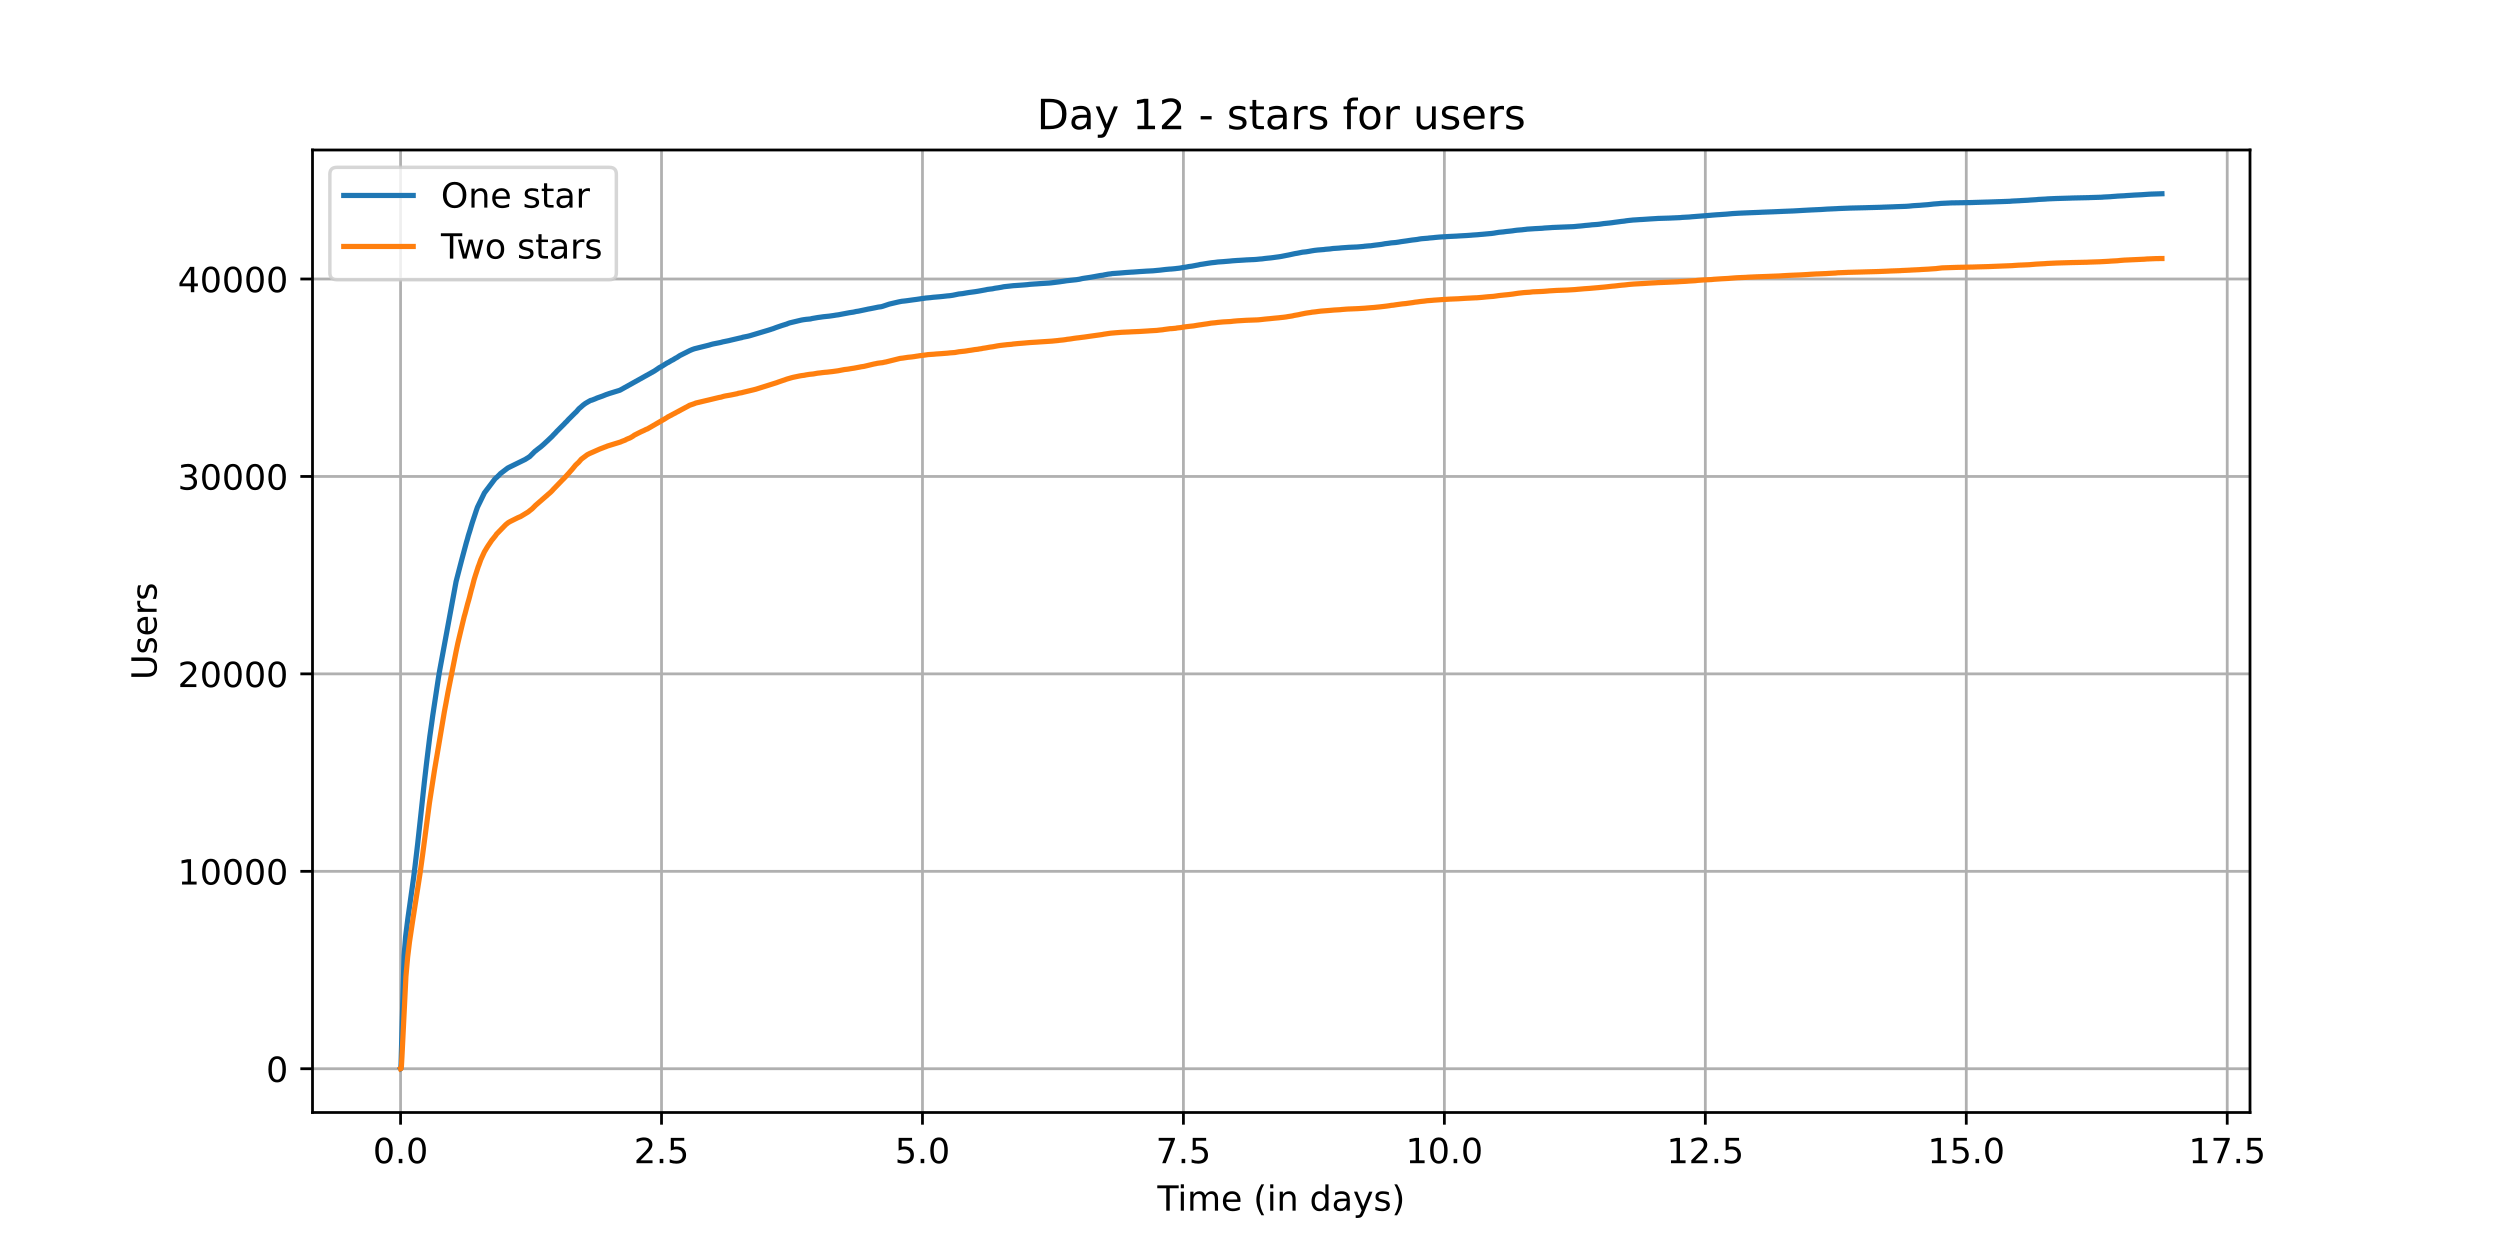 <?xml version="1.0" encoding="utf-8" standalone="no"?>
<!DOCTYPE svg PUBLIC "-//W3C//DTD SVG 1.1//EN"
  "http://www.w3.org/Graphics/SVG/1.1/DTD/svg11.dtd">
<!-- Created with matplotlib (https://matplotlib.org/) -->
<svg height="360pt" version="1.1" viewBox="0 0 720 360" width="720pt" xmlns="http://www.w3.org/2000/svg" xmlns:xlink="http://www.w3.org/1999/xlink">
 <defs>
  <style type="text/css">*{stroke-linecap:butt;stroke-linejoin:round;}</style>
 </defs>
 <g id="figure_1">
  <g id="patch_1">
   <path d="M 0 360 
L 720 360 
L 720 0 
L 0 0 
z
" style="fill:#ffffff;"/>
  </g>
  <g id="axes_1">
   <g id="patch_2">
    <path d="M 90 320.4 
L 648 320.4 
L 648 43.2 
L 90 43.2 
z
" style="fill:#ffffff;"/>
   </g>
   <g id="matplotlib.axis_1">
    <g id="xtick_1">
     <g id="line2d_1">
      <path clip-path="url(#p047464990d)" d="M 115.364 320.4 
L 115.364 43.2 
" style="fill:none;stroke:#b0b0b0;stroke-linecap:square;stroke-width:0.8;"/>
     </g>
     <g id="line2d_2">
      <defs>
       <path d="M 0 0 
L 0 3.5 
" id="md464a7b9e2" style="stroke:#000000;stroke-width:0.8;"/>
      </defs>
      <g>
       <use style="stroke:#000000;stroke-width:0.8;" x="115.364" xlink:href="#md464a7b9e2" y="320.4"/>
      </g>
     </g>
     <g id="text_1">
      <!-- 0.0 -->
      <g transform="translate(107.412 334.998)scale(0.1 -0.1)">
       <defs>
        <path d="M 31.781 66.406 
Q 24.172 66.406 20.328 58.906 
Q 16.5 51.422 16.5 36.375 
Q 16.5 21.391 20.328 13.891 
Q 24.172 6.391 31.781 6.391 
Q 39.453 6.391 43.281 13.891 
Q 47.125 21.391 47.125 36.375 
Q 47.125 51.422 43.281 58.906 
Q 39.453 66.406 31.781 66.406 
z
M 31.781 74.219 
Q 44.047 74.219 50.516 64.516 
Q 56.984 54.828 56.984 36.375 
Q 56.984 17.969 50.516 8.266 
Q 44.047 -1.422 31.781 -1.422 
Q 19.531 -1.422 13.062 8.266 
Q 6.594 17.969 6.594 36.375 
Q 6.594 54.828 13.062 64.516 
Q 19.531 74.219 31.781 74.219 
z
" id="DejaVuSans-48"/>
        <path d="M 10.688 12.406 
L 21 12.406 
L 21 0 
L 10.688 0 
z
" id="DejaVuSans-46"/>
       </defs>
       <use xlink:href="#DejaVuSans-48"/>
       <use x="63.623" xlink:href="#DejaVuSans-46"/>
       <use x="95.41" xlink:href="#DejaVuSans-48"/>
      </g>
     </g>
    </g>
    <g id="xtick_2">
     <g id="line2d_3">
      <path clip-path="url(#p047464990d)" d="M 190.518 320.4 
L 190.518 43.2 
" style="fill:none;stroke:#b0b0b0;stroke-linecap:square;stroke-width:0.8;"/>
     </g>
     <g id="line2d_4">
      <g>
       <use style="stroke:#000000;stroke-width:0.8;" x="190.518" xlink:href="#md464a7b9e2" y="320.4"/>
      </g>
     </g>
     <g id="text_2">
      <!-- 2.5 -->
      <g transform="translate(182.566 334.998)scale(0.1 -0.1)">
       <defs>
        <path d="M 19.188 8.297 
L 53.609 8.297 
L 53.609 0 
L 7.328 0 
L 7.328 8.297 
Q 12.938 14.109 22.625 23.891 
Q 32.328 33.688 34.812 36.531 
Q 39.547 41.844 41.422 45.531 
Q 43.312 49.219 43.312 52.781 
Q 43.312 58.594 39.234 62.25 
Q 35.156 65.922 28.609 65.922 
Q 23.969 65.922 18.812 64.312 
Q 13.672 62.703 7.812 59.422 
L 7.812 69.391 
Q 13.766 71.781 18.938 73 
Q 24.125 74.219 28.422 74.219 
Q 39.75 74.219 46.484 68.547 
Q 53.219 62.891 53.219 53.422 
Q 53.219 48.922 51.531 44.891 
Q 49.859 40.875 45.406 35.406 
Q 44.188 33.984 37.641 27.219 
Q 31.109 20.453 19.188 8.297 
z
" id="DejaVuSans-50"/>
        <path d="M 10.797 72.906 
L 49.516 72.906 
L 49.516 64.594 
L 19.828 64.594 
L 19.828 46.734 
Q 21.969 47.469 24.109 47.828 
Q 26.266 48.188 28.422 48.188 
Q 40.625 48.188 47.75 41.5 
Q 54.891 34.812 54.891 23.391 
Q 54.891 11.625 47.562 5.094 
Q 40.234 -1.422 26.906 -1.422 
Q 22.312 -1.422 17.547 -0.641 
Q 12.797 0.141 7.719 1.703 
L 7.719 11.625 
Q 12.109 9.234 16.797 8.062 
Q 21.484 6.891 26.703 6.891 
Q 35.156 6.891 40.078 11.328 
Q 45.016 15.766 45.016 23.391 
Q 45.016 31 40.078 35.438 
Q 35.156 39.891 26.703 39.891 
Q 22.75 39.891 18.812 39.016 
Q 14.891 38.141 10.797 36.281 
z
" id="DejaVuSans-53"/>
       </defs>
       <use xlink:href="#DejaVuSans-50"/>
       <use x="63.623" xlink:href="#DejaVuSans-46"/>
       <use x="95.41" xlink:href="#DejaVuSans-53"/>
      </g>
     </g>
    </g>
    <g id="xtick_3">
     <g id="line2d_5">
      <path clip-path="url(#p047464990d)" d="M 265.672 320.4 
L 265.672 43.2 
" style="fill:none;stroke:#b0b0b0;stroke-linecap:square;stroke-width:0.8;"/>
     </g>
     <g id="line2d_6">
      <g>
       <use style="stroke:#000000;stroke-width:0.8;" x="265.672" xlink:href="#md464a7b9e2" y="320.4"/>
      </g>
     </g>
     <g id="text_3">
      <!-- 5.0 -->
      <g transform="translate(257.72 334.998)scale(0.1 -0.1)">
       <use xlink:href="#DejaVuSans-53"/>
       <use x="63.623" xlink:href="#DejaVuSans-46"/>
       <use x="95.41" xlink:href="#DejaVuSans-48"/>
      </g>
     </g>
    </g>
    <g id="xtick_4">
     <g id="line2d_7">
      <path clip-path="url(#p047464990d)" d="M 340.826 320.4 
L 340.826 43.2 
" style="fill:none;stroke:#b0b0b0;stroke-linecap:square;stroke-width:0.8;"/>
     </g>
     <g id="line2d_8">
      <g>
       <use style="stroke:#000000;stroke-width:0.8;" x="340.826" xlink:href="#md464a7b9e2" y="320.4"/>
      </g>
     </g>
     <g id="text_4">
      <!-- 7.5 -->
      <g transform="translate(332.874 334.998)scale(0.1 -0.1)">
       <defs>
        <path d="M 8.203 72.906 
L 55.078 72.906 
L 55.078 68.703 
L 28.609 0 
L 18.312 0 
L 43.219 64.594 
L 8.203 64.594 
z
" id="DejaVuSans-55"/>
       </defs>
       <use xlink:href="#DejaVuSans-55"/>
       <use x="63.623" xlink:href="#DejaVuSans-46"/>
       <use x="95.41" xlink:href="#DejaVuSans-53"/>
      </g>
     </g>
    </g>
    <g id="xtick_5">
     <g id="line2d_9">
      <path clip-path="url(#p047464990d)" d="M 415.98 320.4 
L 415.98 43.2 
" style="fill:none;stroke:#b0b0b0;stroke-linecap:square;stroke-width:0.8;"/>
     </g>
     <g id="line2d_10">
      <g>
       <use style="stroke:#000000;stroke-width:0.8;" x="415.98" xlink:href="#md464a7b9e2" y="320.4"/>
      </g>
     </g>
     <g id="text_5">
      <!-- 10.0 -->
      <g transform="translate(404.847 334.998)scale(0.1 -0.1)">
       <defs>
        <path d="M 12.406 8.297 
L 28.516 8.297 
L 28.516 63.922 
L 10.984 60.406 
L 10.984 69.391 
L 28.422 72.906 
L 38.281 72.906 
L 38.281 8.297 
L 54.391 8.297 
L 54.391 0 
L 12.406 0 
z
" id="DejaVuSans-49"/>
       </defs>
       <use xlink:href="#DejaVuSans-49"/>
       <use x="63.623" xlink:href="#DejaVuSans-48"/>
       <use x="127.246" xlink:href="#DejaVuSans-46"/>
       <use x="159.033" xlink:href="#DejaVuSans-48"/>
      </g>
     </g>
    </g>
    <g id="xtick_6">
     <g id="line2d_11">
      <path clip-path="url(#p047464990d)" d="M 491.134 320.4 
L 491.134 43.2 
" style="fill:none;stroke:#b0b0b0;stroke-linecap:square;stroke-width:0.8;"/>
     </g>
     <g id="line2d_12">
      <g>
       <use style="stroke:#000000;stroke-width:0.8;" x="491.134" xlink:href="#md464a7b9e2" y="320.4"/>
      </g>
     </g>
     <g id="text_6">
      <!-- 12.5 -->
      <g transform="translate(480.001 334.998)scale(0.1 -0.1)">
       <use xlink:href="#DejaVuSans-49"/>
       <use x="63.623" xlink:href="#DejaVuSans-50"/>
       <use x="127.246" xlink:href="#DejaVuSans-46"/>
       <use x="159.033" xlink:href="#DejaVuSans-53"/>
      </g>
     </g>
    </g>
    <g id="xtick_7">
     <g id="line2d_13">
      <path clip-path="url(#p047464990d)" d="M 566.288 320.4 
L 566.288 43.2 
" style="fill:none;stroke:#b0b0b0;stroke-linecap:square;stroke-width:0.8;"/>
     </g>
     <g id="line2d_14">
      <g>
       <use style="stroke:#000000;stroke-width:0.8;" x="566.288" xlink:href="#md464a7b9e2" y="320.4"/>
      </g>
     </g>
     <g id="text_7">
      <!-- 15.0 -->
      <g transform="translate(555.155 334.998)scale(0.1 -0.1)">
       <use xlink:href="#DejaVuSans-49"/>
       <use x="63.623" xlink:href="#DejaVuSans-53"/>
       <use x="127.246" xlink:href="#DejaVuSans-46"/>
       <use x="159.033" xlink:href="#DejaVuSans-48"/>
      </g>
     </g>
    </g>
    <g id="xtick_8">
     <g id="line2d_15">
      <path clip-path="url(#p047464990d)" d="M 641.442 320.4 
L 641.442 43.2 
" style="fill:none;stroke:#b0b0b0;stroke-linecap:square;stroke-width:0.8;"/>
     </g>
     <g id="line2d_16">
      <g>
       <use style="stroke:#000000;stroke-width:0.8;" x="641.442" xlink:href="#md464a7b9e2" y="320.4"/>
      </g>
     </g>
     <g id="text_8">
      <!-- 17.5 -->
      <g transform="translate(630.309 334.998)scale(0.1 -0.1)">
       <use xlink:href="#DejaVuSans-49"/>
       <use x="63.623" xlink:href="#DejaVuSans-55"/>
       <use x="127.246" xlink:href="#DejaVuSans-46"/>
       <use x="159.033" xlink:href="#DejaVuSans-53"/>
      </g>
     </g>
    </g>
    <g id="text_9">
     <!-- Time (in days) -->
     <g transform="translate(333.327 348.677)scale(0.1 -0.1)">
      <defs>
       <path d="M -0.297 72.906 
L 61.375 72.906 
L 61.375 64.594 
L 35.5 64.594 
L 35.5 0 
L 25.594 0 
L 25.594 64.594 
L -0.297 64.594 
z
" id="DejaVuSans-84"/>
       <path d="M 9.422 54.688 
L 18.406 54.688 
L 18.406 0 
L 9.422 0 
z
M 9.422 75.984 
L 18.406 75.984 
L 18.406 64.594 
L 9.422 64.594 
z
" id="DejaVuSans-105"/>
       <path d="M 52 44.188 
Q 55.375 50.25 60.062 53.125 
Q 64.75 56 71.094 56 
Q 79.641 56 84.281 50.016 
Q 88.922 44.047 88.922 33.016 
L 88.922 0 
L 79.891 0 
L 79.891 32.719 
Q 79.891 40.578 77.094 44.375 
Q 74.312 48.188 68.609 48.188 
Q 61.625 48.188 57.562 43.547 
Q 53.516 38.922 53.516 30.906 
L 53.516 0 
L 44.484 0 
L 44.484 32.719 
Q 44.484 40.625 41.703 44.406 
Q 38.922 48.188 33.109 48.188 
Q 26.219 48.188 22.156 43.531 
Q 18.109 38.875 18.109 30.906 
L 18.109 0 
L 9.078 0 
L 9.078 54.688 
L 18.109 54.688 
L 18.109 46.188 
Q 21.188 51.219 25.484 53.609 
Q 29.781 56 35.688 56 
Q 41.656 56 45.828 52.969 
Q 50 49.953 52 44.188 
z
" id="DejaVuSans-109"/>
       <path d="M 56.203 29.594 
L 56.203 25.203 
L 14.891 25.203 
Q 15.484 15.922 20.484 11.062 
Q 25.484 6.203 34.422 6.203 
Q 39.594 6.203 44.453 7.469 
Q 49.312 8.734 54.109 11.281 
L 54.109 2.781 
Q 49.266 0.734 44.188 -0.344 
Q 39.109 -1.422 33.891 -1.422 
Q 20.797 -1.422 13.156 6.188 
Q 5.516 13.812 5.516 26.812 
Q 5.516 40.234 12.766 48.109 
Q 20.016 56 32.328 56 
Q 43.359 56 49.781 48.891 
Q 56.203 41.797 56.203 29.594 
z
M 47.219 32.234 
Q 47.125 39.594 43.094 43.984 
Q 39.062 48.391 32.422 48.391 
Q 24.906 48.391 20.391 44.141 
Q 15.875 39.891 15.188 32.172 
z
" id="DejaVuSans-101"/>
       <path id="DejaVuSans-32"/>
       <path d="M 31 75.875 
Q 24.469 64.656 21.281 53.656 
Q 18.109 42.672 18.109 31.391 
Q 18.109 20.125 21.312 9.062 
Q 24.516 -2 31 -13.188 
L 23.188 -13.188 
Q 15.875 -1.703 12.234 9.375 
Q 8.594 20.453 8.594 31.391 
Q 8.594 42.281 12.203 53.312 
Q 15.828 64.359 23.188 75.875 
z
" id="DejaVuSans-40"/>
       <path d="M 54.891 33.016 
L 54.891 0 
L 45.906 0 
L 45.906 32.719 
Q 45.906 40.484 42.875 44.328 
Q 39.844 48.188 33.797 48.188 
Q 26.516 48.188 22.312 43.547 
Q 18.109 38.922 18.109 30.906 
L 18.109 0 
L 9.078 0 
L 9.078 54.688 
L 18.109 54.688 
L 18.109 46.188 
Q 21.344 51.125 25.703 53.562 
Q 30.078 56 35.797 56 
Q 45.219 56 50.047 50.172 
Q 54.891 44.344 54.891 33.016 
z
" id="DejaVuSans-110"/>
       <path d="M 45.406 46.391 
L 45.406 75.984 
L 54.391 75.984 
L 54.391 0 
L 45.406 0 
L 45.406 8.203 
Q 42.578 3.328 38.25 0.953 
Q 33.938 -1.422 27.875 -1.422 
Q 17.969 -1.422 11.734 6.484 
Q 5.516 14.406 5.516 27.297 
Q 5.516 40.188 11.734 48.094 
Q 17.969 56 27.875 56 
Q 33.938 56 38.25 53.625 
Q 42.578 51.266 45.406 46.391 
z
M 14.797 27.297 
Q 14.797 17.391 18.875 11.75 
Q 22.953 6.109 30.078 6.109 
Q 37.203 6.109 41.297 11.75 
Q 45.406 17.391 45.406 27.297 
Q 45.406 37.203 41.297 42.844 
Q 37.203 48.484 30.078 48.484 
Q 22.953 48.484 18.875 42.844 
Q 14.797 37.203 14.797 27.297 
z
" id="DejaVuSans-100"/>
       <path d="M 34.281 27.484 
Q 23.391 27.484 19.188 25 
Q 14.984 22.516 14.984 16.5 
Q 14.984 11.719 18.141 8.906 
Q 21.297 6.109 26.703 6.109 
Q 34.188 6.109 38.703 11.406 
Q 43.219 16.703 43.219 25.484 
L 43.219 27.484 
z
M 52.203 31.203 
L 52.203 0 
L 43.219 0 
L 43.219 8.297 
Q 40.141 3.328 35.547 0.953 
Q 30.953 -1.422 24.312 -1.422 
Q 15.922 -1.422 10.953 3.297 
Q 6 8.016 6 15.922 
Q 6 25.141 12.172 29.828 
Q 18.359 34.516 30.609 34.516 
L 43.219 34.516 
L 43.219 35.406 
Q 43.219 41.609 39.141 45 
Q 35.062 48.391 27.688 48.391 
Q 23 48.391 18.547 47.266 
Q 14.109 46.141 10.016 43.891 
L 10.016 52.203 
Q 14.938 54.109 19.578 55.047 
Q 24.219 56 28.609 56 
Q 40.484 56 46.344 49.844 
Q 52.203 43.703 52.203 31.203 
z
" id="DejaVuSans-97"/>
       <path d="M 32.172 -5.078 
Q 28.375 -14.844 24.75 -17.812 
Q 21.141 -20.797 15.094 -20.797 
L 7.906 -20.797 
L 7.906 -13.281 
L 13.188 -13.281 
Q 16.891 -13.281 18.938 -11.516 
Q 21 -9.766 23.484 -3.219 
L 25.094 0.875 
L 2.984 54.688 
L 12.5 54.688 
L 29.594 11.922 
L 46.688 54.688 
L 56.203 54.688 
z
" id="DejaVuSans-121"/>
       <path d="M 44.281 53.078 
L 44.281 44.578 
Q 40.484 46.531 36.375 47.5 
Q 32.281 48.484 27.875 48.484 
Q 21.188 48.484 17.844 46.438 
Q 14.5 44.391 14.5 40.281 
Q 14.5 37.156 16.891 35.375 
Q 19.281 33.594 26.516 31.984 
L 29.594 31.297 
Q 39.156 29.25 43.188 25.516 
Q 47.219 21.781 47.219 15.094 
Q 47.219 7.469 41.188 3.016 
Q 35.156 -1.422 24.609 -1.422 
Q 20.219 -1.422 15.453 -0.562 
Q 10.688 0.297 5.422 2 
L 5.422 11.281 
Q 10.406 8.688 15.234 7.391 
Q 20.062 6.109 24.812 6.109 
Q 31.156 6.109 34.562 8.281 
Q 37.984 10.453 37.984 14.406 
Q 37.984 18.062 35.516 20.016 
Q 33.062 21.969 24.703 23.781 
L 21.578 24.516 
Q 13.234 26.266 9.516 29.906 
Q 5.812 33.547 5.812 39.891 
Q 5.812 47.609 11.281 51.797 
Q 16.75 56 26.812 56 
Q 31.781 56 36.172 55.266 
Q 40.578 54.547 44.281 53.078 
z
" id="DejaVuSans-115"/>
       <path d="M 8.016 75.875 
L 15.828 75.875 
Q 23.141 64.359 26.781 53.312 
Q 30.422 42.281 30.422 31.391 
Q 30.422 20.453 26.781 9.375 
Q 23.141 -1.703 15.828 -13.188 
L 8.016 -13.188 
Q 14.5 -2 17.703 9.062 
Q 20.906 20.125 20.906 31.391 
Q 20.906 42.672 17.703 53.656 
Q 14.5 64.656 8.016 75.875 
z
" id="DejaVuSans-41"/>
      </defs>
      <use xlink:href="#DejaVuSans-84"/>
      <use x="57.959" xlink:href="#DejaVuSans-105"/>
      <use x="85.742" xlink:href="#DejaVuSans-109"/>
      <use x="183.154" xlink:href="#DejaVuSans-101"/>
      <use x="244.678" xlink:href="#DejaVuSans-32"/>
      <use x="276.465" xlink:href="#DejaVuSans-40"/>
      <use x="315.479" xlink:href="#DejaVuSans-105"/>
      <use x="343.262" xlink:href="#DejaVuSans-110"/>
      <use x="406.641" xlink:href="#DejaVuSans-32"/>
      <use x="438.428" xlink:href="#DejaVuSans-100"/>
      <use x="501.904" xlink:href="#DejaVuSans-97"/>
      <use x="563.184" xlink:href="#DejaVuSans-121"/>
      <use x="622.363" xlink:href="#DejaVuSans-115"/>
      <use x="674.463" xlink:href="#DejaVuSans-41"/>
     </g>
    </g>
   </g>
   <g id="matplotlib.axis_2">
    <g id="ytick_1">
     <g id="line2d_17">
      <path clip-path="url(#p047464990d)" d="M 90 307.8 
L 648 307.8 
" style="fill:none;stroke:#b0b0b0;stroke-linecap:square;stroke-width:0.8;"/>
     </g>
     <g id="line2d_18">
      <defs>
       <path d="M 0 0 
L -3.5 0 
" id="m958dac609a" style="stroke:#000000;stroke-width:0.8;"/>
      </defs>
      <g>
       <use style="stroke:#000000;stroke-width:0.8;" x="90" xlink:href="#m958dac609a" y="307.8"/>
      </g>
     </g>
     <g id="text_10">
      <!-- 0 -->
      <g transform="translate(76.638 311.599)scale(0.1 -0.1)">
       <use xlink:href="#DejaVuSans-48"/>
      </g>
     </g>
    </g>
    <g id="ytick_2">
     <g id="line2d_19">
      <path clip-path="url(#p047464990d)" d="M 90 250.94 
L 648 250.94 
" style="fill:none;stroke:#b0b0b0;stroke-linecap:square;stroke-width:0.8;"/>
     </g>
     <g id="line2d_20">
      <g>
       <use style="stroke:#000000;stroke-width:0.8;" x="90" xlink:href="#m958dac609a" y="250.94"/>
      </g>
     </g>
     <g id="text_11">
      <!-- 10000 -->
      <g transform="translate(51.188 254.739)scale(0.1 -0.1)">
       <use xlink:href="#DejaVuSans-49"/>
       <use x="63.623" xlink:href="#DejaVuSans-48"/>
       <use x="127.246" xlink:href="#DejaVuSans-48"/>
       <use x="190.869" xlink:href="#DejaVuSans-48"/>
       <use x="254.492" xlink:href="#DejaVuSans-48"/>
      </g>
     </g>
    </g>
    <g id="ytick_3">
     <g id="line2d_21">
      <path clip-path="url(#p047464990d)" d="M 90 194.079 
L 648 194.079 
" style="fill:none;stroke:#b0b0b0;stroke-linecap:square;stroke-width:0.8;"/>
     </g>
     <g id="line2d_22">
      <g>
       <use style="stroke:#000000;stroke-width:0.8;" x="90" xlink:href="#m958dac609a" y="194.079"/>
      </g>
     </g>
     <g id="text_12">
      <!-- 20000 -->
      <g transform="translate(51.188 197.878)scale(0.1 -0.1)">
       <use xlink:href="#DejaVuSans-50"/>
       <use x="63.623" xlink:href="#DejaVuSans-48"/>
       <use x="127.246" xlink:href="#DejaVuSans-48"/>
       <use x="190.869" xlink:href="#DejaVuSans-48"/>
       <use x="254.492" xlink:href="#DejaVuSans-48"/>
      </g>
     </g>
    </g>
    <g id="ytick_4">
     <g id="line2d_23">
      <path clip-path="url(#p047464990d)" d="M 90 137.219 
L 648 137.219 
" style="fill:none;stroke:#b0b0b0;stroke-linecap:square;stroke-width:0.8;"/>
     </g>
     <g id="line2d_24">
      <g>
       <use style="stroke:#000000;stroke-width:0.8;" x="90" xlink:href="#m958dac609a" y="137.219"/>
      </g>
     </g>
     <g id="text_13">
      <!-- 30000 -->
      <g transform="translate(51.188 141.018)scale(0.1 -0.1)">
       <defs>
        <path d="M 40.578 39.312 
Q 47.656 37.797 51.625 33 
Q 55.609 28.219 55.609 21.188 
Q 55.609 10.406 48.188 4.484 
Q 40.766 -1.422 27.094 -1.422 
Q 22.516 -1.422 17.656 -0.516 
Q 12.797 0.391 7.625 2.203 
L 7.625 11.719 
Q 11.719 9.328 16.594 8.109 
Q 21.484 6.891 26.812 6.891 
Q 36.078 6.891 40.938 10.547 
Q 45.797 14.203 45.797 21.188 
Q 45.797 27.641 41.281 31.266 
Q 36.766 34.906 28.719 34.906 
L 20.219 34.906 
L 20.219 43.016 
L 29.109 43.016 
Q 36.375 43.016 40.234 45.922 
Q 44.094 48.828 44.094 54.297 
Q 44.094 59.906 40.109 62.906 
Q 36.141 65.922 28.719 65.922 
Q 24.656 65.922 20.016 65.031 
Q 15.375 64.156 9.812 62.312 
L 9.812 71.094 
Q 15.438 72.656 20.344 73.438 
Q 25.25 74.219 29.594 74.219 
Q 40.828 74.219 47.359 69.109 
Q 53.906 64.016 53.906 55.328 
Q 53.906 49.266 50.438 45.094 
Q 46.969 40.922 40.578 39.312 
z
" id="DejaVuSans-51"/>
       </defs>
       <use xlink:href="#DejaVuSans-51"/>
       <use x="63.623" xlink:href="#DejaVuSans-48"/>
       <use x="127.246" xlink:href="#DejaVuSans-48"/>
       <use x="190.869" xlink:href="#DejaVuSans-48"/>
       <use x="254.492" xlink:href="#DejaVuSans-48"/>
      </g>
     </g>
    </g>
    <g id="ytick_5">
     <g id="line2d_25">
      <path clip-path="url(#p047464990d)" d="M 90 80.358 
L 648 80.358 
" style="fill:none;stroke:#b0b0b0;stroke-linecap:square;stroke-width:0.8;"/>
     </g>
     <g id="line2d_26">
      <g>
       <use style="stroke:#000000;stroke-width:0.8;" x="90" xlink:href="#m958dac609a" y="80.358"/>
      </g>
     </g>
     <g id="text_14">
      <!-- 40000 -->
      <g transform="translate(51.188 84.157)scale(0.1 -0.1)">
       <defs>
        <path d="M 37.797 64.312 
L 12.891 25.391 
L 37.797 25.391 
z
M 35.203 72.906 
L 47.609 72.906 
L 47.609 25.391 
L 58.016 25.391 
L 58.016 17.188 
L 47.609 17.188 
L 47.609 0 
L 37.797 0 
L 37.797 17.188 
L 4.891 17.188 
L 4.891 26.703 
z
" id="DejaVuSans-52"/>
       </defs>
       <use xlink:href="#DejaVuSans-52"/>
       <use x="63.623" xlink:href="#DejaVuSans-48"/>
       <use x="127.246" xlink:href="#DejaVuSans-48"/>
       <use x="190.869" xlink:href="#DejaVuSans-48"/>
       <use x="254.492" xlink:href="#DejaVuSans-48"/>
      </g>
     </g>
    </g>
    <g id="text_15">
     <!-- Users -->
     <g transform="translate(45.108 195.801)rotate(-90)scale(0.1 -0.1)">
      <defs>
       <path d="M 8.688 72.906 
L 18.609 72.906 
L 18.609 28.609 
Q 18.609 16.891 22.844 11.734 
Q 27.094 6.594 36.625 6.594 
Q 46.094 6.594 50.344 11.734 
Q 54.594 16.891 54.594 28.609 
L 54.594 72.906 
L 64.5 72.906 
L 64.5 27.391 
Q 64.5 13.141 57.438 5.859 
Q 50.391 -1.422 36.625 -1.422 
Q 22.797 -1.422 15.734 5.859 
Q 8.688 13.141 8.688 27.391 
z
" id="DejaVuSans-85"/>
       <path d="M 41.109 46.297 
Q 39.594 47.172 37.812 47.578 
Q 36.031 48 33.891 48 
Q 26.266 48 22.188 43.047 
Q 18.109 38.094 18.109 28.812 
L 18.109 0 
L 9.078 0 
L 9.078 54.688 
L 18.109 54.688 
L 18.109 46.188 
Q 20.953 51.172 25.484 53.578 
Q 30.031 56 36.531 56 
Q 37.453 56 38.578 55.875 
Q 39.703 55.766 41.062 55.516 
z
" id="DejaVuSans-114"/>
      </defs>
      <use xlink:href="#DejaVuSans-85"/>
      <use x="73.193" xlink:href="#DejaVuSans-115"/>
      <use x="125.293" xlink:href="#DejaVuSans-101"/>
      <use x="186.816" xlink:href="#DejaVuSans-114"/>
      <use x="227.93" xlink:href="#DejaVuSans-115"/>
     </g>
    </g>
   </g>
   <g id="line2d_27">
    <path clip-path="url(#p047464990d)" d="M 115.364 307.8 
L 115.436 307.749 
L 115.498 306.543 
L 116.367 275.361 
L 116.822 269.664 
L 117.443 264.705 
L 119.118 252.776 
L 119.47 249.939 
L 120.277 243.121 
L 121.188 234.797 
L 122.244 224.971 
L 122.844 219.769 
L 123.506 214.35 
L 123.775 212.166 
L 124.292 208.516 
L 124.603 206.241 
L 126.279 195.148 
L 126.589 193.283 
L 131.347 167.508 
L 132.527 162.948 
L 133.003 161.117 
L 133.934 157.66 
L 134.347 156.125 
L 134.575 155.38 
L 134.885 154.226 
L 135.319 152.855 
L 135.94 150.768 
L 136.126 150.194 
L 136.892 147.88 
L 137.161 147.061 
L 137.513 146.06 
L 139.519 141.944 
L 142.56 137.912 
L 142.705 137.764 
L 143.015 137.509 
L 143.346 137.201 
L 143.657 136.889 
L 143.822 136.73 
L 144.112 136.411 
L 146.224 134.796 
L 146.7 134.552 
L 148.624 133.608 
L 148.831 133.506 
L 150.713 132.584 
L 151.251 132.323 
L 152.554 131.493 
L 154.045 129.997 
L 154.293 129.821 
L 154.851 129.366 
L 155.079 129.19 
L 155.534 128.849 
L 155.741 128.689 
L 156.444 128.081 
L 156.755 127.797 
L 157.044 127.524 
L 157.83 126.807 
L 157.934 126.699 
L 159.031 125.659 
L 159.321 125.329 
L 160.045 124.596 
L 160.355 124.237 
L 162.176 122.418 
L 162.445 122.156 
L 162.838 121.713 
L 163.024 121.565 
L 163.272 121.309 
L 163.707 120.82 
L 163.955 120.575 
L 165.693 118.841 
L 165.9 118.682 
L 166.727 117.715 
L 167.162 117.357 
L 167.948 116.663 
L 168.589 116.186 
L 169.169 115.845 
L 169.541 115.629 
L 170.058 115.339 
L 170.472 115.236 
L 171.238 114.935 
L 171.486 114.838 
L 171.672 114.753 
L 171.879 114.651 
L 172.086 114.577 
L 173.472 114.088 
L 173.7 113.997 
L 174.568 113.644 
L 175.127 113.457 
L 175.417 113.349 
L 178.499 112.393 
L 178.706 112.291 
L 188.453 106.855 
L 189.405 106.213 
L 189.653 106.031 
L 190.006 105.809 
L 190.192 105.712 
L 190.667 105.456 
L 192.116 104.541 
L 192.468 104.382 
L 192.798 104.183 
L 193.399 103.824 
L 193.916 103.574 
L 194.103 103.426 
L 194.268 103.364 
L 194.433 103.222 
L 194.93 102.977 
L 195.779 102.414 
L 198.676 100.959 
L 199.4 100.652 
L 200.001 100.441 
L 204.015 99.44 
L 204.387 99.338 
L 204.594 99.27 
L 204.966 99.162 
L 205.38 99.059 
L 206.85 98.769 
L 207.388 98.661 
L 207.76 98.576 
L 208.112 98.468 
L 208.341 98.423 
L 209.937 98.099 
L 210.351 97.99 
L 213.062 97.354 
L 213.599 97.246 
L 213.91 97.126 
L 215.275 96.859 
L 215.689 96.757 
L 215.938 96.694 
L 221.089 95.153 
L 221.585 95 
L 221.937 94.892 
L 222.227 94.784 
L 222.599 94.676 
L 223.303 94.408 
L 223.592 94.3 
L 225.166 93.76 
L 225.683 93.595 
L 226.014 93.499 
L 226.242 93.413 
L 226.615 93.317 
L 226.884 93.18 
L 227.463 92.981 
L 230.816 92.179 
L 231.437 92.071 
L 232.203 91.969 
L 233.403 91.861 
L 233.858 91.736 
L 234.913 91.554 
L 235.533 91.446 
L 236.299 91.343 
L 237.023 91.235 
L 237.705 91.162 
L 238.781 91.054 
L 239.63 90.934 
L 240.312 90.832 
L 240.643 90.769 
L 241.45 90.661 
L 242.795 90.405 
L 243.374 90.297 
L 244.698 90.047 
L 245.443 89.939 
L 245.753 89.894 
L 246.23 89.791 
L 246.478 89.723 
L 247.223 89.615 
L 249.106 89.217 
L 249.623 89.109 
L 250.016 89.018 
L 250.637 88.91 
L 252.065 88.626 
L 252.582 88.518 
L 252.934 88.444 
L 253.742 88.341 
L 254.177 88.228 
L 255.874 87.659 
L 256.143 87.574 
L 258.813 86.948 
L 259.371 86.84 
L 259.723 86.772 
L 260.717 86.664 
L 261.524 86.556 
L 262.29 86.448 
L 263.117 86.334 
L 263.966 86.226 
L 264.834 86.095 
L 265.476 85.993 
L 265.745 85.97 
L 266.655 85.828 
L 267.938 85.72 
L 268.704 85.623 
L 269.988 85.515 
L 270.588 85.464 
L 271.643 85.356 
L 271.933 85.322 
L 272.864 85.214 
L 273.422 85.174 
L 274.188 85.066 
L 274.519 85.009 
L 276.154 84.668 
L 277.209 84.56 
L 278.388 84.35 
L 279.05 84.242 
L 279.837 84.139 
L 280.643 84.031 
L 281.533 83.895 
L 282.154 83.787 
L 283.354 83.565 
L 283.913 83.463 
L 284.306 83.366 
L 285.134 83.258 
L 285.858 83.173 
L 286.293 83.07 
L 286.645 83.002 
L 287.412 82.894 
L 288.425 82.723 
L 288.902 82.615 
L 289.233 82.559 
L 290.267 82.451 
L 290.95 82.377 
L 291.881 82.269 
L 292.398 82.24 
L 293.95 82.132 
L 294.508 82.092 
L 295.811 81.984 
L 296.556 81.893 
L 298.046 81.785 
L 298.294 81.774 
L 299.783 81.666 
L 300.321 81.632 
L 302.059 81.524 
L 302.68 81.467 
L 303.59 81.359 
L 304.377 81.256 
L 305.225 81.154 
L 305.535 81.103 
L 306.301 80.995 
L 307.252 80.847 
L 308.266 80.739 
L 308.949 80.665 
L 309.962 80.557 
L 310.914 80.409 
L 311.328 80.307 
L 311.721 80.216 
L 312.383 80.108 
L 313.232 79.983 
L 313.957 79.875 
L 315.033 79.687 
L 315.612 79.579 
L 316.834 79.352 
L 317.745 79.244 
L 318.014 79.164 
L 319.194 78.948 
L 320.042 78.851 
L 320.27 78.794 
L 321.822 78.686 
L 322.38 78.647 
L 323.663 78.539 
L 324.263 78.487 
L 325.856 78.379 
L 326.353 78.357 
L 327.781 78.249 
L 328.05 78.226 
L 329.705 78.123 
L 329.974 78.101 
L 332.063 77.993 
L 332.704 77.93 
L 333.801 77.828 
L 334.07 77.805 
L 334.939 77.697 
L 335.663 77.612 
L 336.822 77.504 
L 337.318 77.481 
L 338.456 77.373 
L 338.746 77.333 
L 339.677 77.231 
L 340.008 77.174 
L 340.588 77.066 
L 341.353 76.963 
L 341.953 76.855 
L 342.326 76.77 
L 343.215 76.662 
L 344.601 76.395 
L 345.18 76.287 
L 345.594 76.179 
L 346.38 76.071 
L 347.394 75.906 
L 348.077 75.798 
L 348.925 75.673 
L 349.96 75.565 
L 350.746 75.457 
L 352.318 75.349 
L 352.918 75.297 
L 354.221 75.189 
L 354.904 75.116 
L 356.414 75.007 
L 356.911 74.985 
L 358.628 74.877 
L 358.897 74.854 
L 361.297 74.746 
L 361.855 74.706 
L 362.89 74.598 
L 363.427 74.564 
L 364.193 74.456 
L 364.897 74.376 
L 366.014 74.268 
L 366.8 74.166 
L 367.565 74.058 
L 368.31 73.961 
L 368.993 73.853 
L 370.503 73.552 
L 371.082 73.444 
L 372.945 73.04 
L 373.628 72.932 
L 375.097 72.636 
L 376.131 72.528 
L 377.104 72.369 
L 377.662 72.261 
L 378.593 72.113 
L 379.524 72.005 
L 380.103 71.96 
L 381.365 71.857 
L 381.697 71.801 
L 383.041 71.693 
L 383.91 71.567 
L 385.606 71.459 
L 386.289 71.385 
L 387.862 71.277 
L 388.441 71.232 
L 390.923 71.124 
L 391.523 71.073 
L 392.725 70.965 
L 393.035 70.914 
L 394.256 70.805 
L 394.732 70.788 
L 395.456 70.68 
L 396.221 70.578 
L 397.152 70.47 
L 397.897 70.373 
L 398.476 70.271 
L 398.828 70.197 
L 399.759 70.089 
L 400.69 69.947 
L 401.993 69.839 
L 402.841 69.714 
L 403.441 69.606 
L 404.249 69.492 
L 405.035 69.384 
L 405.967 69.242 
L 406.691 69.134 
L 407.395 69.054 
L 408.223 68.952 
L 408.575 68.878 
L 409.237 68.77 
L 409.857 68.713 
L 411.244 68.605 
L 411.575 68.548 
L 412.879 68.44 
L 413.169 68.4 
L 414.348 68.292 
L 414.927 68.247 
L 416.768 68.139 
L 417.306 68.105 
L 419.561 67.997 
L 420.12 67.957 
L 422.023 67.849 
L 422.54 67.82 
L 423.802 67.729 
L 423.968 67.707 
L 425.581 67.599 
L 425.871 67.564 
L 427.174 67.456 
L 427.815 67.394 
L 428.995 67.286 
L 429.595 67.235 
L 430.381 67.127 
L 430.733 67.058 
L 431.415 66.95 
L 431.726 66.899 
L 432.926 66.791 
L 433.754 66.677 
L 434.851 66.569 
L 435.534 66.49 
L 436.237 66.382 
L 436.962 66.291 
L 438.328 66.183 
L 438.617 66.143 
L 439.548 66.041 
L 439.755 66.001 
L 441.432 65.893 
L 441.99 65.853 
L 444.122 65.745 
L 444.804 65.671 
L 446.542 65.563 
L 447.121 65.517 
L 449.749 65.409 
L 450.245 65.387 
L 452.976 65.279 
L 453.534 65.239 
L 454.611 65.131 
L 455.169 65.091 
L 456.179 64.983 
L 456.469 64.943 
L 457.731 64.835 
L 458.475 64.744 
L 460.048 64.636 
L 460.751 64.557 
L 461.454 64.454 
L 461.785 64.397 
L 462.427 64.335 
L 463.502 64.227 
L 464.227 64.141 
L 464.972 64.033 
L 465.758 63.931 
L 466.524 63.829 
L 466.834 63.783 
L 467.849 63.675 
L 468.201 63.607 
L 468.946 63.51 
L 470.001 63.402 
L 470.291 63.368 
L 470.809 63.34 
L 472.423 63.232 
L 472.919 63.209 
L 474.533 63.101 
L 475.092 63.061 
L 476.892 62.953 
L 477.45 62.913 
L 480.905 62.805 
L 481.402 62.782 
L 483.843 62.674 
L 484.505 62.606 
L 486.553 62.498 
L 487.215 62.43 
L 488.601 62.322 
L 489.18 62.276 
L 490.587 62.168 
L 491.187 62.117 
L 492.553 62.009 
L 493.173 61.952 
L 494.581 61.844 
L 495.098 61.816 
L 496.671 61.708 
L 497.209 61.674 
L 498.368 61.566 
L 498.989 61.509 
L 500.851 61.401 
L 501.348 61.378 
L 503.893 61.27 
L 504.369 61.253 
L 507.017 61.145 
L 507.265 61.128 
L 510.058 61.02 
L 510.534 61.003 
L 513.017 60.895 
L 513.514 60.872 
L 516.224 60.764 
L 516.72 60.741 
L 518.603 60.633 
L 519.141 60.599 
L 521.127 60.491 
L 521.644 60.463 
L 524.044 60.355 
L 524.54 60.332 
L 526.114 60.224 
L 526.61 60.201 
L 528.949 60.093 
L 529.487 60.059 
L 532.301 59.951 
L 532.798 59.928 
L 537.307 59.82 
L 537.783 59.803 
L 541.797 59.695 
L 542.314 59.667 
L 545.438 59.558 
L 545.955 59.53 
L 549.017 59.422 
L 549.286 59.399 
L 549.845 59.359 
L 550.88 59.251 
L 551.148 59.229 
L 553.031 59.121 
L 553.652 59.064 
L 555.08 58.956 
L 555.742 58.888 
L 556.611 58.791 
L 556.818 58.762 
L 558.287 58.654 
L 558.969 58.58 
L 561.307 58.472 
L 561.845 58.438 
L 568.135 58.33 
L 568.321 58.313 
L 571.859 58.205 
L 572.293 58.2 
L 575.418 58.091 
L 575.873 58.08 
L 578.832 57.972 
L 579.473 57.91 
L 581.708 57.801 
L 581.977 57.773 
L 584.087 57.665 
L 584.687 57.614 
L 586.404 57.506 
L 587.066 57.438 
L 589.135 57.33 
L 589.735 57.278 
L 592.259 57.17 
L 592.715 57.159 
L 596.274 57.051 
L 596.77 57.028 
L 601.612 56.92 
L 601.86 56.903 
L 605.419 56.795 
L 605.708 56.755 
L 607.84 56.647 
L 608.129 56.613 
L 609.578 56.505 
L 609.847 56.477 
L 611.978 56.369 
L 612.268 56.334 
L 614.048 56.226 
L 614.607 56.187 
L 616.801 56.079 
L 617.36 56.039 
L 618.953 55.931 
L 619.471 55.902 
L 622.636 55.8 
L 622.636 55.8 
" style="fill:none;stroke:#1f77b4;stroke-linecap:square;stroke-width:1.5;"/>
   </g>
   <g id="line2d_28">
    <path clip-path="url(#p047464990d)" d="M 115.364 307.8 
L 115.498 307.749 
L 115.602 307.175 
L 115.767 304.275 
L 116.905 281.24 
L 117.401 275.674 
L 117.939 271.233 
L 118.829 265.28 
L 120.959 251.633 
L 121.438 248.17 
L 121.707 246.209 
L 123.693 231.146 
L 124.768 224.17 
L 125.141 221.764 
L 125.617 218.944 
L 125.927 217.13 
L 127.975 204.985 
L 128.451 202.466 
L 128.989 199.509 
L 131.368 187.557 
L 131.865 185.209 
L 132.568 182.246 
L 133.147 179.818 
L 133.685 177.595 
L 133.954 176.668 
L 134.472 174.678 
L 134.699 173.82 
L 134.989 172.825 
L 135.092 172.444 
L 135.237 171.909 
L 135.692 170.095 
L 136.085 168.708 
L 136.54 166.934 
L 137.016 165.404 
L 137.161 164.972 
L 137.74 163.175 
L 137.906 162.783 
L 138.464 161.202 
L 139.519 158.899 
L 139.788 158.462 
L 140.161 157.83 
L 140.471 157.33 
L 141.65 155.567 
L 141.857 155.334 
L 142.705 154.271 
L 142.995 153.839 
L 145.645 151.11 
L 145.831 150.956 
L 146.39 150.507 
L 146.928 150.2 
L 149.162 149.085 
L 149.927 148.767 
L 152.058 147.476 
L 152.244 147.34 
L 152.658 146.999 
L 153.134 146.635 
L 153.32 146.47 
L 154.003 145.782 
L 154.231 145.543 
L 157.665 142.552 
L 157.893 142.342 
L 158.017 142.245 
L 158.348 141.961 
L 158.535 141.796 
L 158.824 141.517 
L 159.073 141.261 
L 159.279 141.017 
L 162.031 138.168 
L 162.196 138.015 
L 162.734 137.457 
L 162.879 137.304 
L 163.52 136.587 
L 163.665 136.44 
L 164.472 135.507 
L 164.7 135.268 
L 165.838 133.869 
L 165.962 133.778 
L 166.396 133.358 
L 166.603 133.187 
L 167.41 132.249 
L 169.127 130.964 
L 169.562 130.742 
L 169.831 130.606 
L 170.886 130.145 
L 171.507 129.866 
L 172.748 129.315 
L 173.824 128.906 
L 174.175 128.758 
L 174.506 128.65 
L 174.858 128.49 
L 175.189 128.382 
L 178.706 127.296 
L 179.099 127.114 
L 180.051 126.756 
L 180.382 126.552 
L 181.085 126.256 
L 181.292 126.188 
L 181.706 125.977 
L 181.934 125.835 
L 182.265 125.642 
L 182.699 125.318 
L 183.216 125.062 
L 183.672 124.823 
L 184.189 124.567 
L 184.624 124.351 
L 185.244 124.072 
L 185.472 123.976 
L 185.888 123.754 
L 186.136 123.64 
L 186.405 123.555 
L 186.633 123.424 
L 191.661 120.513 
L 192.385 120.047 
L 192.592 119.944 
L 198.365 116.862 
L 198.51 116.754 
L 200.001 116.243 
L 200.373 116.078 
L 203.394 115.356 
L 203.87 115.248 
L 207.077 114.474 
L 207.698 114.366 
L 207.988 114.27 
L 208.444 114.133 
L 208.942 114.025 
L 209.958 113.855 
L 210.558 113.747 
L 212.379 113.371 
L 212.627 113.263 
L 213.641 113.093 
L 214.013 112.985 
L 217.034 112.262 
L 217.386 112.166 
L 217.613 112.115 
L 220.572 111.188 
L 220.841 111.103 
L 223.779 110.176 
L 224.007 110.079 
L 225.559 109.545 
L 226.076 109.38 
L 226.325 109.272 
L 226.842 109.107 
L 227.215 109.004 
L 227.691 108.862 
L 228.043 108.76 
L 228.456 108.658 
L 230.278 108.277 
L 230.898 108.169 
L 231.644 108.078 
L 232.14 107.969 
L 233.134 107.81 
L 234.23 107.702 
L 235.471 107.475 
L 236.443 107.372 
L 236.609 107.338 
L 237.581 107.23 
L 238.14 107.191 
L 239.071 107.082 
L 239.774 107.003 
L 240.561 106.895 
L 241.347 106.787 
L 241.905 106.679 
L 243.208 106.429 
L 244.16 106.321 
L 245.195 106.144 
L 245.919 106.036 
L 247.223 105.792 
L 247.782 105.684 
L 248.01 105.633 
L 248.796 105.524 
L 251.713 104.831 
L 252.272 104.728 
L 252.686 104.626 
L 253.493 104.518 
L 254.177 104.444 
L 254.57 104.347 
L 254.798 104.302 
L 255.129 104.245 
L 259.227 103.222 
L 260.116 103.119 
L 260.448 103.062 
L 261.131 102.96 
L 261.441 102.909 
L 262.538 102.801 
L 263.324 102.693 
L 263.966 102.585 
L 264.255 102.551 
L 264.876 102.443 
L 265.538 102.374 
L 266.344 102.266 
L 267.276 102.124 
L 268.932 102.016 
L 269.615 101.948 
L 271.147 101.846 
L 271.416 101.823 
L 272.843 101.715 
L 273.568 101.63 
L 275.016 101.522 
L 276.195 101.305 
L 277.23 101.197 
L 277.892 101.129 
L 278.595 101.021 
L 278.926 100.959 
L 279.733 100.851 
L 280.747 100.68 
L 281.657 100.583 
L 281.843 100.526 
L 282.65 100.418 
L 283.064 100.316 
L 283.83 100.208 
L 285.093 99.975 
L 285.92 99.867 
L 287.266 99.611 
L 287.991 99.503 
L 288.736 99.412 
L 289.709 99.304 
L 289.998 99.264 
L 291.364 99.156 
L 291.715 99.088 
L 292.729 98.986 
L 292.998 98.957 
L 294.384 98.849 
L 294.984 98.798 
L 296.184 98.69 
L 296.763 98.644 
L 298.584 98.536 
L 299.163 98.491 
L 300.818 98.383 
L 301.356 98.349 
L 302.99 98.241 
L 303.652 98.172 
L 304.728 98.07 
L 305.039 98.019 
L 306.073 97.917 
L 306.363 97.882 
L 307.066 97.78 
L 307.294 97.729 
L 308.245 97.621 
L 309.28 97.45 
L 310.086 97.342 
L 310.769 97.268 
L 311.555 97.16 
L 312.3 97.069 
L 313.045 96.961 
L 315.819 96.569 
L 316.606 96.461 
L 317.475 96.336 
L 317.993 96.233 
L 318.282 96.194 
L 318.987 96.086 
L 319.856 95.961 
L 321.098 95.853 
L 321.367 95.83 
L 322.732 95.727 
L 323.001 95.705 
L 325.36 95.597 
L 325.898 95.563 
L 328.381 95.455 
L 328.919 95.42 
L 330.636 95.312 
L 331.215 95.267 
L 333.139 95.159 
L 333.863 95.068 
L 334.898 94.966 
L 335.125 94.914 
L 335.891 94.812 
L 336.635 94.71 
L 336.946 94.664 
L 337.422 94.647 
L 338.621 94.539 
L 338.994 94.454 
L 340.028 94.346 
L 341.125 94.158 
L 341.994 94.05 
L 342.698 93.97 
L 343.732 93.862 
L 344.849 93.669 
L 345.553 93.561 
L 345.842 93.527 
L 346.794 93.379 
L 347.58 93.271 
L 347.787 93.237 
L 348.408 93.135 
L 348.76 93.066 
L 349.939 92.958 
L 350.725 92.856 
L 351.863 92.748 
L 352.442 92.702 
L 354.47 92.594 
L 355.235 92.498 
L 356.497 92.39 
L 357.014 92.361 
L 358.793 92.253 
L 359.29 92.231 
L 362.29 92.122 
L 362.931 92.06 
L 363.924 91.952 
L 364.131 91.923 
L 365.248 91.815 
L 365.497 91.798 
L 366.51 91.69 
L 367.172 91.622 
L 368.331 91.52 
L 368.62 91.48 
L 369.655 91.372 
L 370.441 91.27 
L 371 91.167 
L 371.289 91.127 
L 371.952 91.025 
L 372.282 90.968 
L 372.676 90.86 
L 373.793 90.667 
L 374.269 90.57 
L 374.455 90.519 
L 375.966 90.212 
L 376.607 90.11 
L 376.897 90.07 
L 377.6 89.973 
L 377.786 89.922 
L 378.8 89.814 
L 379.627 89.7 
L 380.434 89.598 
L 380.683 89.581 
L 382.069 89.473 
L 382.648 89.427 
L 383.827 89.325 
L 384.096 89.297 
L 386.02 89.188 
L 386.31 89.149 
L 387.614 89.041 
L 388.151 89.007 
L 390.82 88.898 
L 391.337 88.87 
L 393.097 88.762 
L 393.718 88.705 
L 395.063 88.597 
L 395.601 88.563 
L 396.635 88.455 
L 397.276 88.392 
L 398.166 88.29 
L 398.435 88.262 
L 399.324 88.154 
L 400.11 88.046 
L 400.71 87.938 
L 401.289 87.892 
L 401.952 87.784 
L 402.262 87.739 
L 403.048 87.631 
L 403.835 87.522 
L 404.973 87.414 
L 405.283 87.363 
L 406.07 87.255 
L 406.898 87.142 
L 407.498 87.033 
L 408.181 86.96 
L 408.885 86.857 
L 409.175 86.823 
L 410.209 86.715 
L 411.037 86.601 
L 412.527 86.493 
L 412.817 86.459 
L 414.41 86.351 
L 415.01 86.3 
L 416.809 86.192 
L 417.368 86.152 
L 419.996 86.044 
L 420.533 86.01 
L 422.251 85.902 
L 422.747 85.879 
L 424.878 85.771 
L 425.333 85.76 
L 426.636 85.652 
L 426.905 85.629 
L 427.96 85.521 
L 428.581 85.464 
L 430.07 85.356 
L 430.898 85.242 
L 431.622 85.134 
L 432.326 85.055 
L 433.36 84.947 
L 433.981 84.89 
L 434.954 84.782 
L 435.72 84.685 
L 436.403 84.577 
L 437.251 84.452 
L 438.203 84.344 
L 438.907 84.264 
L 440.604 84.156 
L 441.39 84.054 
L 443.873 83.946 
L 444.37 83.923 
L 445.777 83.815 
L 446.066 83.781 
L 447.804 83.673 
L 448.342 83.639 
L 451.383 83.531 
L 451.921 83.497 
L 453.679 83.389 
L 454.321 83.326 
L 455.621 83.218 
L 456.241 83.161 
L 457.834 83.053 
L 458.455 82.996 
L 459.696 82.888 
L 460.296 82.837 
L 461.413 82.729 
L 461.661 82.712 
L 462.716 82.604 
L 463.42 82.524 
L 464.392 82.416 
L 464.972 82.371 
L 465.903 82.263 
L 466.193 82.229 
L 467.186 82.121 
L 467.745 82.081 
L 468.718 81.973 
L 469.008 81.933 
L 470.208 81.831 
L 470.477 81.808 
L 472.381 81.7 
L 472.878 81.677 
L 474.596 81.569 
L 474.865 81.546 
L 476.892 81.438 
L 477.45 81.399 
L 480.223 81.291 
L 480.719 81.268 
L 483.14 81.16 
L 483.74 81.109 
L 485.767 81.001 
L 486.367 80.949 
L 488.187 80.841 
L 488.932 80.75 
L 490.401 80.642 
L 490.67 80.62 
L 492.904 80.512 
L 493.587 80.438 
L 495.222 80.33 
L 495.76 80.295 
L 497.768 80.187 
L 498.389 80.131 
L 499.775 80.023 
L 500.313 79.988 
L 502.859 79.88 
L 503.438 79.835 
L 505.817 79.727 
L 506.293 79.71 
L 509.313 79.602 
L 509.81 79.579 
L 512.603 79.471 
L 513.182 79.426 
L 515.065 79.317 
L 515.562 79.295 
L 518.189 79.187 
L 518.686 79.164 
L 520.589 79.056 
L 521.168 79.01 
L 523.051 78.902 
L 523.506 78.891 
L 526.052 78.783 
L 526.61 78.743 
L 528.638 78.635 
L 529.301 78.561 
L 531.929 78.459 
L 532.177 78.442 
L 536.294 78.334 
L 536.769 78.317 
L 540.7 78.209 
L 541.176 78.192 
L 543.824 78.084 
L 544.362 78.05 
L 547.279 77.947 
L 547.548 77.919 
L 549.928 77.811 
L 550.486 77.771 
L 552.783 77.663 
L 553.362 77.617 
L 555.411 77.509 
L 555.99 77.464 
L 557.563 77.356 
L 558.307 77.265 
L 559.259 77.157 
L 559.755 77.134 
L 562.941 77.026 
L 563.417 77.009 
L 568.548 76.901 
L 569.045 76.878 
L 572.893 76.77 
L 573.39 76.747 
L 576.08 76.639 
L 576.576 76.617 
L 579.411 76.509 
L 579.99 76.463 
L 581.542 76.355 
L 581.997 76.344 
L 584.439 76.236 
L 585.039 76.184 
L 586.301 76.076 
L 586.839 76.042 
L 588.928 75.934 
L 589.549 75.877 
L 591.908 75.769 
L 592.404 75.747 
L 596.067 75.639 
L 596.543 75.622 
L 601.239 75.519 
L 601.508 75.496 
L 604.715 75.388 
L 605.232 75.36 
L 607.281 75.252 
L 607.881 75.201 
L 609.847 75.093 
L 610.55 75.013 
L 611.916 74.905 
L 612.392 74.888 
L 614.751 74.78 
L 615.249 74.757 
L 617.608 74.649 
L 618.25 74.587 
L 620.898 74.479 
L 621.333 74.473 
L 622.636 74.456 
L 622.636 74.456 
" style="fill:none;stroke:#ff7f0e;stroke-linecap:square;stroke-width:1.5;"/>
   </g>
   <g id="patch_3">
    <path d="M 90 320.4 
L 90 43.2 
" style="fill:none;stroke:#000000;stroke-linecap:square;stroke-linejoin:miter;stroke-width:0.8;"/>
   </g>
   <g id="patch_4">
    <path d="M 648 320.4 
L 648 43.2 
" style="fill:none;stroke:#000000;stroke-linecap:square;stroke-linejoin:miter;stroke-width:0.8;"/>
   </g>
   <g id="patch_5">
    <path d="M 90 320.4 
L 648 320.4 
" style="fill:none;stroke:#000000;stroke-linecap:square;stroke-linejoin:miter;stroke-width:0.8;"/>
   </g>
   <g id="patch_6">
    <path d="M 90 43.2 
L 648 43.2 
" style="fill:none;stroke:#000000;stroke-linecap:square;stroke-linejoin:miter;stroke-width:0.8;"/>
   </g>
   <g id="text_16">
    <!-- Day 12 - stars for users -->
    <g transform="translate(298.609 37.2)scale(0.12 -0.12)">
     <defs>
      <path d="M 19.672 64.797 
L 19.672 8.109 
L 31.594 8.109 
Q 46.688 8.109 53.688 14.938 
Q 60.688 21.781 60.688 36.531 
Q 60.688 51.172 53.688 57.984 
Q 46.688 64.797 31.594 64.797 
z
M 9.812 72.906 
L 30.078 72.906 
Q 51.266 72.906 61.172 64.094 
Q 71.094 55.281 71.094 36.531 
Q 71.094 17.672 61.125 8.828 
Q 51.172 0 30.078 0 
L 9.812 0 
z
" id="DejaVuSans-68"/>
      <path d="M 4.891 31.391 
L 31.203 31.391 
L 31.203 23.391 
L 4.891 23.391 
z
" id="DejaVuSans-45"/>
      <path d="M 18.312 70.219 
L 18.312 54.688 
L 36.812 54.688 
L 36.812 47.703 
L 18.312 47.703 
L 18.312 18.016 
Q 18.312 11.328 20.141 9.422 
Q 21.969 7.516 27.594 7.516 
L 36.812 7.516 
L 36.812 0 
L 27.594 0 
Q 17.188 0 13.234 3.875 
Q 9.281 7.766 9.281 18.016 
L 9.281 47.703 
L 2.688 47.703 
L 2.688 54.688 
L 9.281 54.688 
L 9.281 70.219 
z
" id="DejaVuSans-116"/>
      <path d="M 37.109 75.984 
L 37.109 68.5 
L 28.516 68.5 
Q 23.688 68.5 21.797 66.547 
Q 19.922 64.594 19.922 59.516 
L 19.922 54.688 
L 34.719 54.688 
L 34.719 47.703 
L 19.922 47.703 
L 19.922 0 
L 10.891 0 
L 10.891 47.703 
L 2.297 47.703 
L 2.297 54.688 
L 10.891 54.688 
L 10.891 58.5 
Q 10.891 67.625 15.141 71.797 
Q 19.391 75.984 28.609 75.984 
z
" id="DejaVuSans-102"/>
      <path d="M 30.609 48.391 
Q 23.391 48.391 19.188 42.75 
Q 14.984 37.109 14.984 27.297 
Q 14.984 17.484 19.156 11.844 
Q 23.344 6.203 30.609 6.203 
Q 37.797 6.203 41.984 11.859 
Q 46.188 17.531 46.188 27.297 
Q 46.188 37.016 41.984 42.703 
Q 37.797 48.391 30.609 48.391 
z
M 30.609 56 
Q 42.328 56 49.016 48.375 
Q 55.719 40.766 55.719 27.297 
Q 55.719 13.875 49.016 6.219 
Q 42.328 -1.422 30.609 -1.422 
Q 18.844 -1.422 12.172 6.219 
Q 5.516 13.875 5.516 27.297 
Q 5.516 40.766 12.172 48.375 
Q 18.844 56 30.609 56 
z
" id="DejaVuSans-111"/>
      <path d="M 8.5 21.578 
L 8.5 54.688 
L 17.484 54.688 
L 17.484 21.922 
Q 17.484 14.156 20.5 10.266 
Q 23.531 6.391 29.594 6.391 
Q 36.859 6.391 41.078 11.031 
Q 45.312 15.672 45.312 23.688 
L 45.312 54.688 
L 54.297 54.688 
L 54.297 0 
L 45.312 0 
L 45.312 8.406 
Q 42.047 3.422 37.719 1 
Q 33.406 -1.422 27.688 -1.422 
Q 18.266 -1.422 13.375 4.438 
Q 8.5 10.297 8.5 21.578 
z
M 31.109 56 
z
" id="DejaVuSans-117"/>
     </defs>
     <use xlink:href="#DejaVuSans-68"/>
     <use x="77.002" xlink:href="#DejaVuSans-97"/>
     <use x="138.281" xlink:href="#DejaVuSans-121"/>
     <use x="197.461" xlink:href="#DejaVuSans-32"/>
     <use x="229.248" xlink:href="#DejaVuSans-49"/>
     <use x="292.871" xlink:href="#DejaVuSans-50"/>
     <use x="356.494" xlink:href="#DejaVuSans-32"/>
     <use x="388.281" xlink:href="#DejaVuSans-45"/>
     <use x="424.365" xlink:href="#DejaVuSans-32"/>
     <use x="456.152" xlink:href="#DejaVuSans-115"/>
     <use x="508.252" xlink:href="#DejaVuSans-116"/>
     <use x="547.461" xlink:href="#DejaVuSans-97"/>
     <use x="608.74" xlink:href="#DejaVuSans-114"/>
     <use x="649.854" xlink:href="#DejaVuSans-115"/>
     <use x="701.953" xlink:href="#DejaVuSans-32"/>
     <use x="733.74" xlink:href="#DejaVuSans-102"/>
     <use x="768.945" xlink:href="#DejaVuSans-111"/>
     <use x="830.127" xlink:href="#DejaVuSans-114"/>
     <use x="871.24" xlink:href="#DejaVuSans-32"/>
     <use x="903.027" xlink:href="#DejaVuSans-117"/>
     <use x="966.406" xlink:href="#DejaVuSans-115"/>
     <use x="1018.506" xlink:href="#DejaVuSans-101"/>
     <use x="1080.029" xlink:href="#DejaVuSans-114"/>
     <use x="1121.143" xlink:href="#DejaVuSans-115"/>
    </g>
   </g>
   <g id="legend_1">
    <g id="patch_7">
     <path d="M 97 80.556 
L 175.511 80.556 
Q 177.511 80.556 177.511 78.556 
L 177.511 50.2 
Q 177.511 48.2 175.511 48.2 
L 97 48.2 
Q 95 48.2 95 50.2 
L 95 78.556 
Q 95 80.556 97 80.556 
z
" style="fill:#ffffff;opacity:0.8;stroke:#cccccc;stroke-linejoin:miter;"/>
    </g>
    <g id="line2d_29">
     <path d="M 99 56.298 
L 119 56.298 
" style="fill:none;stroke:#1f77b4;stroke-linecap:square;stroke-width:1.5;"/>
    </g>
    <g id="line2d_30"/>
    <g id="text_17">
     <!-- One star -->
     <g transform="translate(127 59.798)scale(0.1 -0.1)">
      <defs>
       <path d="M 39.406 66.219 
Q 28.656 66.219 22.328 58.203 
Q 16.016 50.203 16.016 36.375 
Q 16.016 22.609 22.328 14.594 
Q 28.656 6.594 39.406 6.594 
Q 50.141 6.594 56.422 14.594 
Q 62.703 22.609 62.703 36.375 
Q 62.703 50.203 56.422 58.203 
Q 50.141 66.219 39.406 66.219 
z
M 39.406 74.219 
Q 54.734 74.219 63.906 63.938 
Q 73.094 53.656 73.094 36.375 
Q 73.094 19.141 63.906 8.859 
Q 54.734 -1.422 39.406 -1.422 
Q 24.031 -1.422 14.812 8.828 
Q 5.609 19.094 5.609 36.375 
Q 5.609 53.656 14.812 63.938 
Q 24.031 74.219 39.406 74.219 
z
" id="DejaVuSans-79"/>
      </defs>
      <use xlink:href="#DejaVuSans-79"/>
      <use x="78.711" xlink:href="#DejaVuSans-110"/>
      <use x="142.09" xlink:href="#DejaVuSans-101"/>
      <use x="203.613" xlink:href="#DejaVuSans-32"/>
      <use x="235.4" xlink:href="#DejaVuSans-115"/>
      <use x="287.5" xlink:href="#DejaVuSans-116"/>
      <use x="326.709" xlink:href="#DejaVuSans-97"/>
      <use x="387.988" xlink:href="#DejaVuSans-114"/>
     </g>
    </g>
    <g id="line2d_31">
     <path d="M 99 70.977 
L 119 70.977 
" style="fill:none;stroke:#ff7f0e;stroke-linecap:square;stroke-width:1.5;"/>
    </g>
    <g id="line2d_32"/>
    <g id="text_18">
     <!-- Two stars -->
     <g transform="translate(127 74.477)scale(0.1 -0.1)">
      <defs>
       <path d="M 4.203 54.688 
L 13.188 54.688 
L 24.422 12.016 
L 35.594 54.688 
L 46.188 54.688 
L 57.422 12.016 
L 68.609 54.688 
L 77.594 54.688 
L 63.281 0 
L 52.688 0 
L 40.922 44.828 
L 29.109 0 
L 18.5 0 
z
" id="DejaVuSans-119"/>
      </defs>
      <use xlink:href="#DejaVuSans-84"/>
      <use x="44.584" xlink:href="#DejaVuSans-119"/>
      <use x="126.371" xlink:href="#DejaVuSans-111"/>
      <use x="187.553" xlink:href="#DejaVuSans-32"/>
      <use x="219.34" xlink:href="#DejaVuSans-115"/>
      <use x="271.439" xlink:href="#DejaVuSans-116"/>
      <use x="310.648" xlink:href="#DejaVuSans-97"/>
      <use x="371.928" xlink:href="#DejaVuSans-114"/>
      <use x="413.041" xlink:href="#DejaVuSans-115"/>
     </g>
    </g>
   </g>
  </g>
 </g>
 <defs>
  <clipPath id="p047464990d">
   <rect height="277.2" width="558" x="90" y="43.2"/>
  </clipPath>
 </defs>
</svg>
